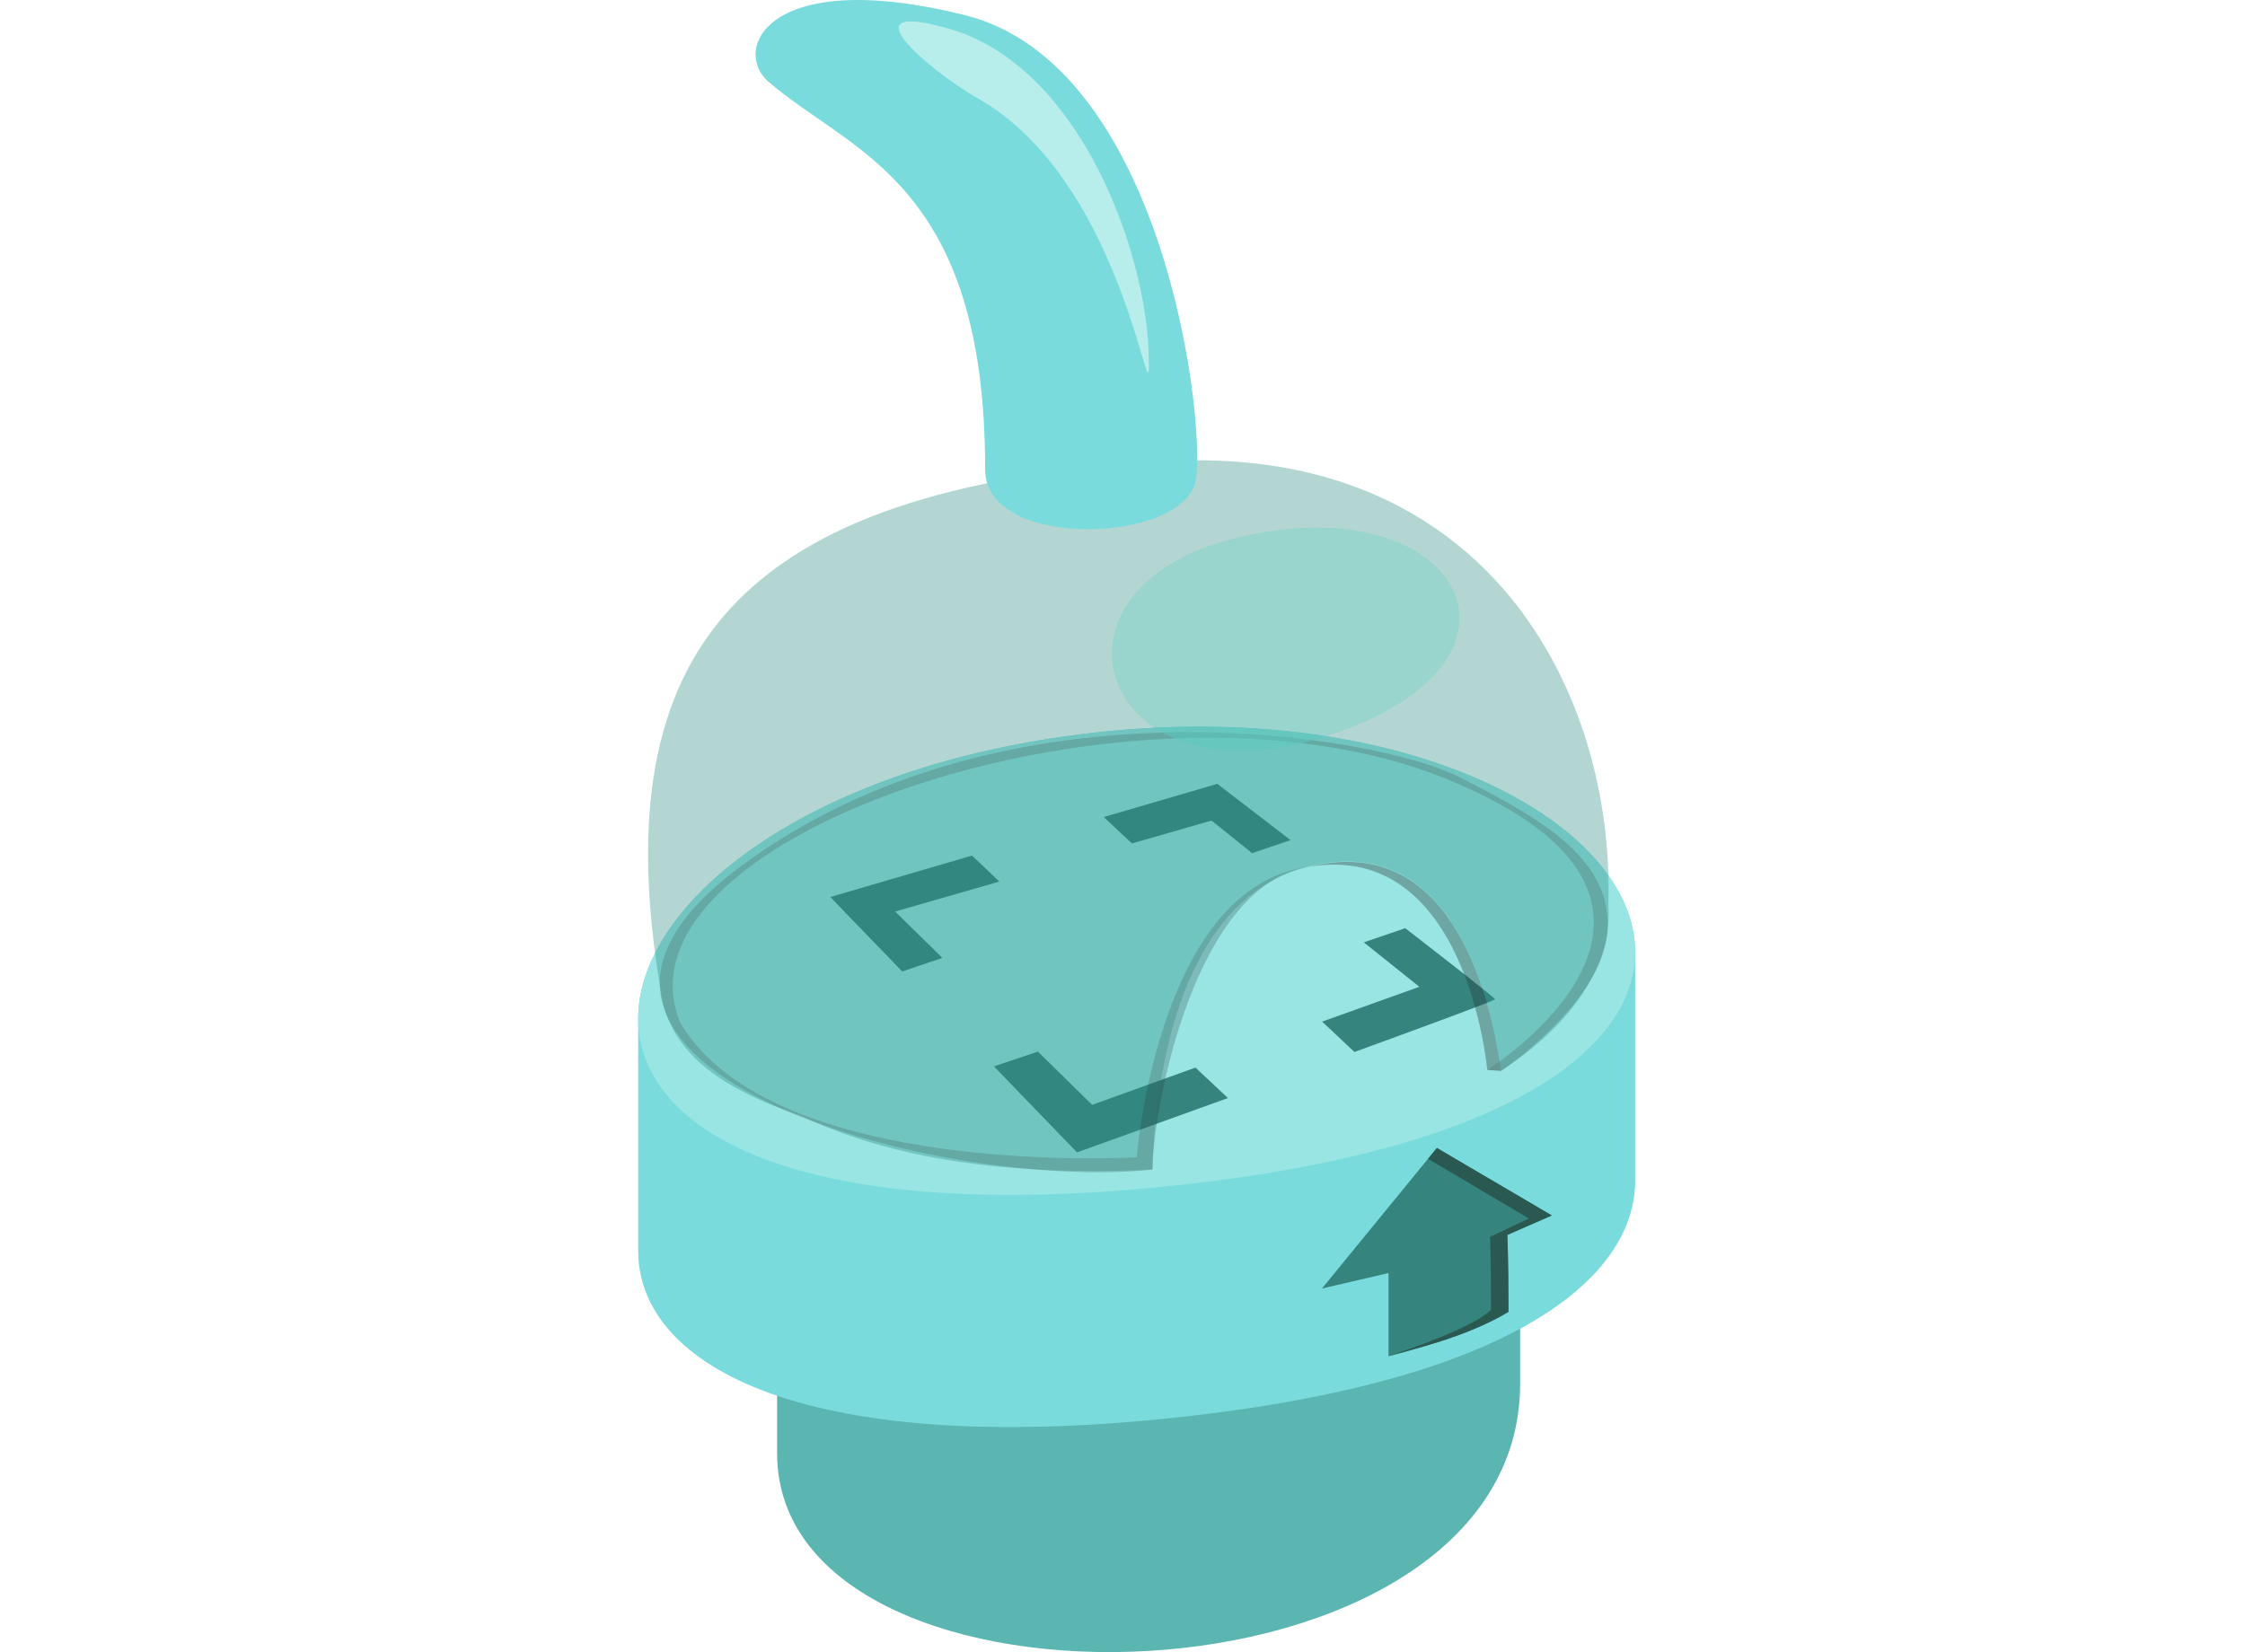 <svg width="197" height="145" viewBox="0 0 197 145" fill="none" xmlns="http://www.w3.org/2000/svg">
<path d="M68.192 127.547C68.192 152.507 133.392 150.892 133.392 121.435V93.929L68.192 102.079V127.547Z" fill="#5BB5B1"/>
<path d="M143.488 83.608V103.601C143.488 112.179 132.791 120.92 105.127 124.195C70.729 128.275 56.003 119.911 56.003 109.785C56.003 108.924 56.003 90.643 56.003 89.624C55.784 80.104 68.666 68.939 90.508 65.093C120.647 59.785 143.437 71.424 143.482 83.496" fill="#79DBDB"/>
<path d="M90.518 65.108C141.679 56.097 171.676 95.925 105.122 103.82C38.567 111.716 45.693 73.003 90.518 65.108Z" fill="#98E5E3"/>
<path d="M99.325 74.027L106.309 72.02L109.874 74.878L113.251 73.737C109.584 70.915 106.818 68.796 106.818 68.796L96.855 71.71L99.325 74.027Z" fill="#35847E"/>
<path d="M119.674 82.707L124.549 86.609L116.017 89.665L118.854 92.329C125.639 89.859 131.196 87.801 131.196 87.704C131.196 87.607 127.677 84.847 123.311 81.464L119.674 82.707Z" fill="#35847E"/>
<path d="M82.694 84.072L78.548 80.002L87.696 77.374L85.292 75.092L72.858 78.729L79.169 85.264L82.694 84.072Z" fill="#35847E"/>
<path d="M104.902 93.699L95.836 96.969L91.078 92.298L87.217 93.592L94.506 101.141C94.506 101.141 100.558 98.971 107.75 96.373L104.902 93.699Z" fill="#35847E"/>
<g opacity="0.6">
<path opacity="0.6" d="M141.129 79.361C141.715 60.794 130.432 38.646 101.734 40.506C64.983 42.889 52.911 56.836 57.964 86.859C58.682 92.803 64.117 95.859 70.556 98.039C75.991 100.632 83.188 102.364 92.296 102.7C95.352 102.817 98.291 102.787 101.123 102.634C101.296 96.343 102.845 79.335 114.494 76.147C126.877 72.754 130.616 86.273 131.736 93.975C138.124 89.793 141.537 84.556 141.129 79.361Z" fill="#2D8E85"/>
<path opacity="0.4" d="M99.748 101.564C99.748 101.564 101.602 77.736 114.907 76.07C104.948 77.542 101.205 96.954 101.123 102.654C82.032 104.656 41.618 93.439 64.957 76.07C88.297 58.7 121.126 64.634 128.059 68.2C134.991 71.766 141.302 75.163 141.078 81.49C140.854 87.816 131.731 93.995 131.731 93.995L130.499 93.913C130.499 93.913 153.757 79.325 126.933 68.373C100.109 57.422 52.901 73.299 59.696 89.767C67.851 103.52 99.748 101.564 99.748 101.564Z" fill="#243836"/>
<path opacity="0.6" d="M114.906 76.07C128.767 73.762 130.503 93.898 130.503 93.898L131.736 93.979C130.631 86.379 126.953 73.09 114.906 76.07Z" fill="#243836"/>
<g style="mix-blend-mode:screen" opacity="0.6">
<path d="M107.958 47.347C90.13 52.043 96.752 71.027 116.526 64.569C137.018 57.88 127.768 42.131 107.958 47.347Z" fill="#36B2A3"/>
</g>
</g>
<path d="M67.423 7.162C74.6 13.397 86.458 15.903 86.448 41.203C86.448 48.421 104.088 47.703 104.943 42.074C105.799 36.446 101.974 5.634 84.655 1.325C67.336 -2.985 64.199 4.36 67.423 7.162Z" fill="#79DBDB"/>
<path d="M84.278 2.832C95.184 6.866 100.497 22.316 100.792 30.848C101.087 39.38 99.177 16.076 85.679 8.562C81.517 6.153 73.454 -0.606 84.278 2.832Z" fill="#B7EDEA"/>
<path d="M121.844 111.731V119.03C121.844 119.03 129.098 117.273 132.368 115.128C132.368 110.203 132.266 108.379 132.266 108.379L136.173 106.678L126.087 100.754L116.002 113.091L121.844 111.731Z" fill="#35847E"/>
<path d="M136.173 106.678L126.087 100.754L125.313 101.706L134.161 106.943L130.743 108.563C130.743 108.563 130.84 110.04 130.84 114.965C129.194 116.555 123.673 118.399 121.844 119.04C124.075 118.332 128.273 117.548 132.368 115.139C132.368 110.213 132.266 108.389 132.266 108.389L136.173 106.678Z" fill="#295951"/>
</svg>
